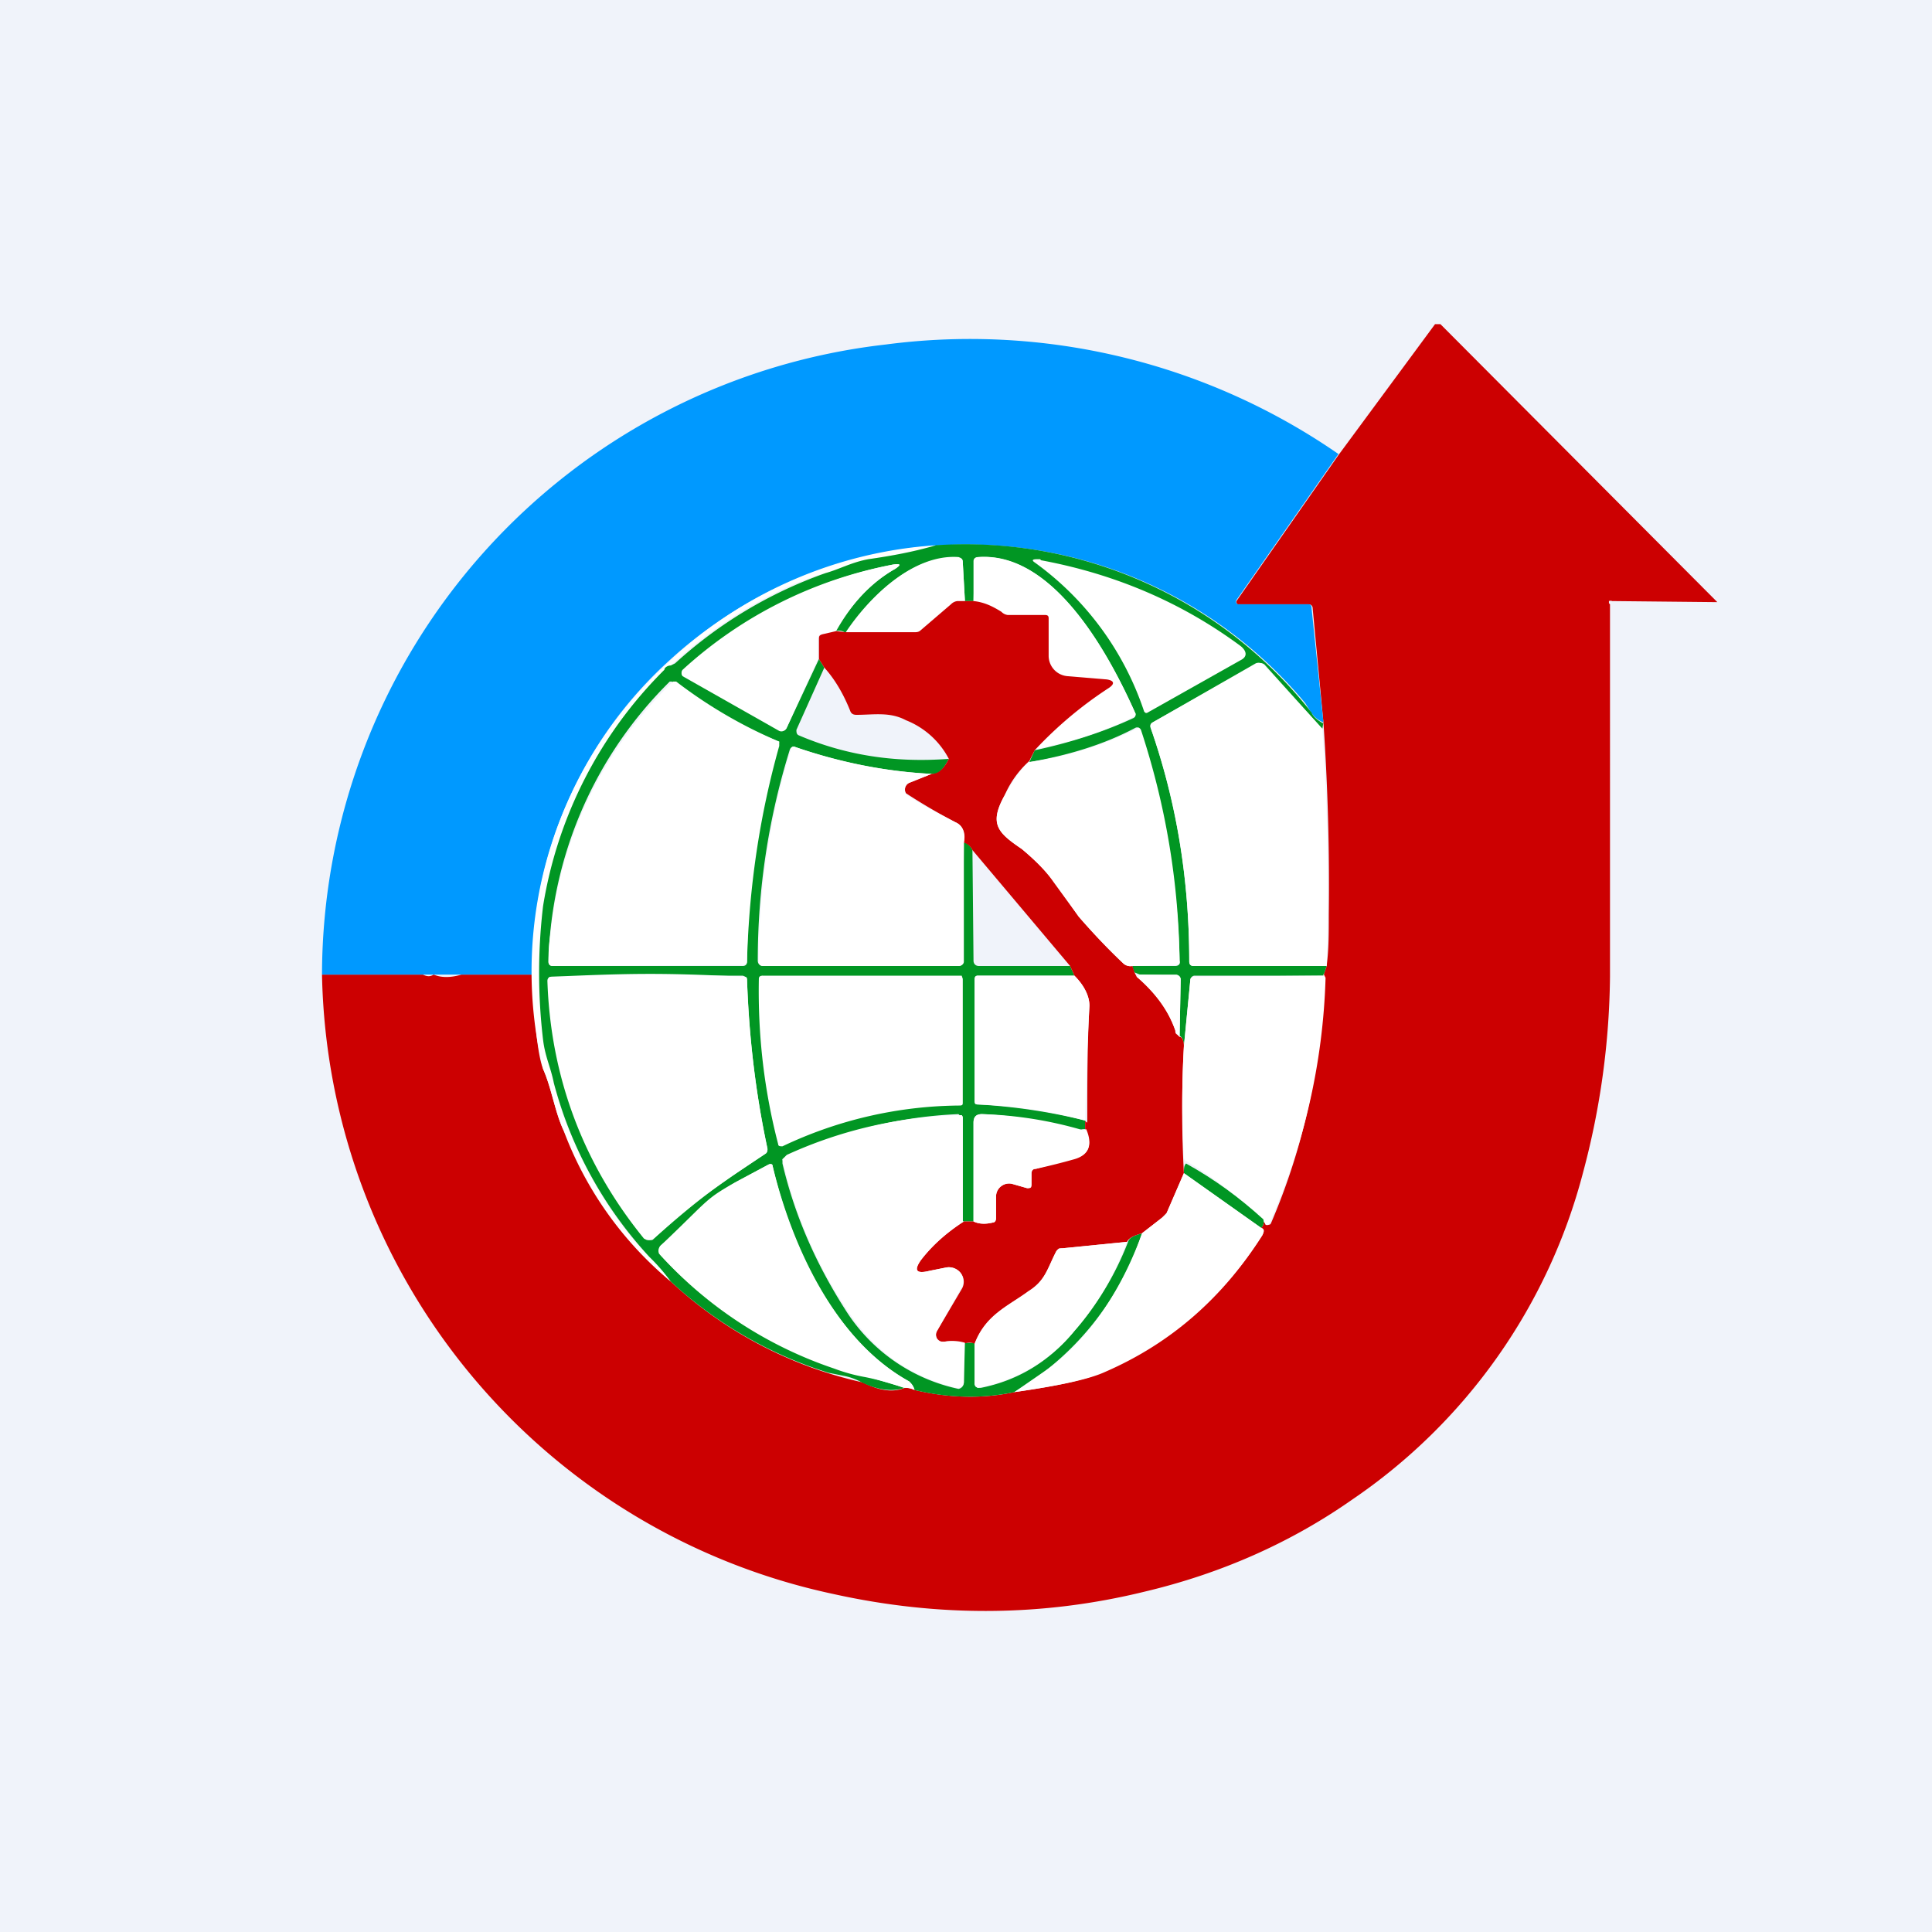 <!-- by TradingView --><svg width="18" height="18" viewBox="0 0 18 18" xmlns="http://www.w3.org/2000/svg"><path fill="#F0F3FA" d="M0 0h18v18H0z"/><path d="M3 9.08h.94c.04.02.07.02.1 0 .07.03.16.03.26 0h.66c.02.46.05.75.1.88.08.18.11.4.19.57l.24.48c.19.35.44.65.76.93a3.84 3.84 0 0 0 1.79.94c.14.07.27.1.39.05.03 0 .05 0 .09.02.34.08.65.08.93.02.42-.06.7-.12.85-.2.62-.27 1.1-.7 1.46-1.26.02-.04.02-.06-.01-.07.02-.02.03-.05.02-.08l.02.05a.03.03 0 0 0 .03 0h.01l.01-.01a6.02 6.02 0 0 0 .49-2.31l.03-.09c.02-.15.02-.3.02-.48a22.17 22.17 0 0 0-.05-1.79l-.1-1.06c0-.03-.02-.04-.04-.04h-.66a.03.03 0 0 1-.01-.03V5.6l.95-1.36.9-1.22h.05L16 5.61l-.98-.01a.04.04 0 0 0-.03 0v.02l.01.01V9.1a7.3 7.3 0 0 1-.25 1.82 5.3 5.3 0 0 1-2.15 3.05c-.57.4-1.22.69-1.94.86-.94.23-1.91.24-2.9.02A6.02 6.02 0 0 1 3 9.08Z" fill="#CC0001"/><path d="m12.47 4.23-.95 1.36a.03.03 0 0 0 0 .03.03.03 0 0 0 .03.01h.64c.02 0 .03.01.03.04l.11 1.06a.24.24 0 0 1-.12-.1l-.05-.08a4.1 4.1 0 0 0-5.92-.4 3.89 3.89 0 0 0-1.28 2.93H3a5.92 5.92 0 0 1 5.25-5.87 6.03 6.03 0 0 1 4.22 1.02Z" fill="#09F"/><path d="M8.72 5.08c-.2.06-.42.1-.63.13-.16.03-.26.1-.4.13-.06.01-.16.05-.29.1a4.1 4.1 0 0 0-1.15.76c-.03 0-.05.02-.06.05 0 .02-.02.03-.03.05a4 4 0 0 0-1.1 2.14c-.04.3-.04.72 0 1.24.02.17.07.26.1.41l.09.31c.18.47.44.95.8 1.31.08.07.14.15.2.23a3.35 3.35 0 0 1-1-1.41c-.08-.17-.11-.39-.19-.57a3.89 3.89 0 0 1 1.18-3.8 4 4 0 0 1 2.48-1.08Z" fill="#fff"/><path d="m12.33 6.73-.01.06-.54-.6a.07.07 0 0 0-.08 0l-.96.54c-.02.01-.03.03-.02.05.24.69.36 1.41.36 2.18 0 .02.01.04.04.04h1.24l-.03.09h-1.2c-.02 0-.04.02-.04.04l-.06.62c0-.06-.02-.09-.04-.1l.01-.52v-.01a.04.04 0 0 0-.02-.03h-.02l-.34-.01-.05-.02a.17.17 0 0 1-.02-.06h.4c.03 0 .05-.02.04-.05a7.29 7.29 0 0 0-.38-2.17.04.04 0 0 0-.03 0c-.3.16-.64.26-.99.32l.05-.11c.33-.07.64-.17.92-.3.02-.01.02-.03.02-.04-.24-.54-.75-1.5-1.46-1.46-.03 0-.04.01-.04.04l-.01.37h-.08l-.02-.36c0-.03-.01-.04-.04-.04-.42-.04-.83.36-1.05.7-.02-.02-.05-.03-.1-.02.15-.25.33-.45.56-.58.06-.04.05-.05-.02-.04a4 4 0 0 0-1.97 1.01.04.04 0 0 0 .02.03l.89.5a.05.05 0 0 0 .07-.02l.3-.64.05.08-.26.58c0 .02 0 .04.02.05.42.18.88.26 1.4.22-.05.1-.1.15-.16.14a4.56 4.56 0 0 1-1.27-.25c-.02-.01-.04 0-.05.02-.2.64-.3 1.3-.3 1.97 0 .03.02.05.05.05h1.82c.03 0 .04-.02.04-.04l.01-1.11c.03 0 .06.03.08.07l.01 1.03c0 .03.02.05.05.05h.85l.04.09h-.9c-.02 0-.03.02-.03.04v1.12c0 .03 0 .04.03.04.35.02.68.07 1 .15v.08h-.02l-.05.01a3.73 3.73 0 0 0-.89-.15c-.05 0-.08.02-.08.08v.92h-.1v-.96a.04.04 0 0 0-.01-.03h-.02l-.01-.01a4.08 4.08 0 0 0-1.64.42v.04c.12.51.33.97.61 1.4a1.65 1.65 0 0 0 1.03.7.06.06 0 0 0 .05-.06v-.37h.1v.37a.05.05 0 0 0 .01.04l.02.01h.03c.35-.07.64-.25.87-.53.21-.24.38-.52.5-.83.01-.04.06-.06.13-.08a2.7 2.7 0 0 1-1.19 1.48c-.28.06-.6.06-.93-.02-.01-.04-.03-.06-.05-.08-.69-.38-1.1-1.26-1.27-2 0-.03-.02-.03-.04-.02l-.3.16-.03-.06.3-.2a.05.05 0 0 0 .02-.05 8.9 8.9 0 0 1-.19-1.57c0-.02-.01-.03-.04-.04h-.67V9h.67c.03 0 .04-.02.04-.04a7.58 7.58 0 0 1 .3-2.05 4.38 4.38 0 0 1-1-.56h-.02a3.8 3.8 0 0 0-1.13 2.61c0 .03.02.04.04.04h1.1v.1h-1.1c-.03 0-.04 0-.04.03a3.87 3.87 0 0 0 .93 2.42.05.05 0 0 0 .04 0l.35-.32.4-.28.03.06c-.16.09-.25.17-.29.27l-.41.32a.07.07 0 0 0 0 .1 3.85 3.85 0 0 0 1.9 1.12l.37.11c-.12.04-.25.02-.4-.05a.57.57 0 0 0-.16-.06l-.15-.03a3.84 3.84 0 0 1-1.47-.85 1.82 1.82 0 0 0-.2-.23 3.83 3.83 0 0 1-.89-1.62c-.03-.15-.08-.24-.1-.4a5.27 5.27 0 0 1 0-1.25 4 4 0 0 1 1.13-2.2c0-.02.03-.04.06-.04l.04-.02a4.1 4.1 0 0 1 1.4-.84c.14-.04.24-.1.4-.13.21-.03.43-.07.63-.13a4.1 4.1 0 0 1 3.5 1.56c.01.03.05.07.11.1Z" fill="#019623"/><path d="M9.64 6.99c.22-.24.45-.43.69-.58.06-.04.05-.07-.02-.08l-.36-.03a.2.2 0 0 1-.13-.07.19.19 0 0 1-.05-.12v-.35c0-.02 0-.03-.03-.03h-.35a.1.1 0 0 1-.06-.02.49.49 0 0 0-.26-.1v-.38c0-.03.02-.04.05-.04.7-.05 1.22.92 1.46 1.46 0 .01 0 .03-.02.03-.28.14-.6.24-.92.3ZM8.99 5.6h-.07a.1.1 0 0 0-.06.03l-.28.24a.08.08 0 0 1-.06.02h-.64c.22-.33.63-.73 1.05-.7.03.01.04.02.04.05l.02.36Z" fill="#fff"/><path d="M9.7 5.22c.7.13 1.32.4 1.86.8.06.05.06.1 0 .13l-.87.49a.02.02 0 0 1-.02 0l-.01-.01a2.8 2.8 0 0 0-1.02-1.39c-.03-.02-.02-.03.02-.03h.03ZM7.79 5.88l-.13.03c-.03 0-.04.02-.04.05v.18l-.29.64a.05.05 0 0 1-.03.03.05.05 0 0 1-.04 0l-.9-.51a.04.04 0 0 1-.01-.03.04.04 0 0 1 .01-.03 4 4 0 0 1 1.96-.98c.07-.01.08 0 .02.04-.23.13-.41.33-.55.58Z" fill="#fff"/><path d="M8.99 5.6h.08c.1.01.18.05.26.1a.1.1 0 0 0 .06.03h.35c.02 0 .03.01.03.03v.35a.19.19 0 0 0 .18.19l.36.03c.07.01.08.04.02.08a3.7 3.7 0 0 0-.69.58l-.05.1a.92.92 0 0 0-.23.32c-.15.27-.06.35.16.5.12.1.22.2.3.3l.23.33c.13.15.27.3.42.44a.1.1 0 0 0 .08.02l.02.06.02.04c.17.14.29.3.36.5 0 .02 0 .03.02.04l.02.02c.02 0 .04.03.04.09a10.92 10.92 0 0 0 0 1.18l-.16.37-.05.05-.18.14c-.07.02-.12.04-.14.08l-.6.06h-.03a.07.07 0 0 0-.03.03c-.08.15-.1.27-.25.37-.2.14-.4.22-.51.49-.02-.01-.05-.02-.1 0a.37.37 0 0 0-.18-.02.07.07 0 0 1-.07-.03.07.07 0 0 1 0-.07l.23-.39a.13.13 0 0 0-.01-.15.14.14 0 0 0-.14-.05l-.15.03c-.12.03-.15 0-.08-.1.1-.13.23-.25.4-.36h.09c.04.02.1.03.18.01.02 0 .03-.02.03-.04v-.2a.12.12 0 0 1 .05-.1.12.12 0 0 1 .1-.02l.14.04c.03 0 .04 0 .04-.03v-.1c0-.03.01-.05.04-.05l.36-.1c.14-.03.17-.13.1-.27v-.08c.02.03.02.02.02-.01 0-.35 0-.7.02-1.06 0-.08-.04-.18-.14-.28L9.97 9l-.91-1.08c-.02-.04-.05-.06-.08-.07.01-.1-.01-.16-.08-.19a5.64 5.64 0 0 1-.46-.27.07.07 0 0 1 .04-.1l.2-.08c.06 0 .11-.04.16-.14a.77.77 0 0 0-.4-.36c-.15-.08-.3-.05-.46-.05-.03 0-.05-.01-.06-.04-.06-.15-.14-.29-.24-.4l-.05-.08v-.18c0-.03 0-.04.03-.05l.13-.03.09.01h.64c.02 0 .04 0 .06-.02l.28-.24a.1.1 0 0 1 .06-.03H9Z" fill="#CC0001"/><path d="M12.32 6.79A22.22 22.22 0 0 1 12.36 9h-1.24c-.03 0-.04-.02-.04-.04 0-.77-.12-1.5-.36-2.18 0-.02 0-.04.02-.05l.96-.55a.07.07 0 0 1 .08.02l.54.59ZM5.15 9c-.02 0-.04-.01-.04-.04 0-.06 0-.15.02-.27a3.8 3.8 0 0 1 1.14-2.34h.03a4.38 4.38 0 0 0 .96.56v.04c-.18.64-.28 1.3-.3 2 0 .03-.01.04-.04.04L5.15 9Z" fill="#fff"/><path d="M10.55 9a.1.1 0 0 1-.08-.02 6.45 6.45 0 0 1-.42-.44l-.24-.33c-.07-.1-.17-.2-.29-.3-.22-.15-.31-.23-.16-.5.1-.17.17-.27.23-.31a3.34 3.34 0 0 0 1.02-.32.04.04 0 0 1 .02.02c.23.7.35 1.41.36 2.15 0 .03 0 .04-.03.04l-.41.01ZM8.68 7.21l-.2.08a.07.07 0 0 0-.05.06.07.07 0 0 0 .04.07c.15.1.3.17.43.24.07.03.1.1.08.19v1.11c0 .02-.02.04-.05.04H7.11c-.03 0-.04-.02-.04-.05 0-.67.1-1.33.3-1.97 0-.02.02-.03.04-.02.41.14.84.23 1.27.25ZM6.92 9.1c.03 0 .04 0 .04.03.02.54.08 1.06.19 1.57 0 .02 0 .04-.02.05-.45.3-.6.4-1.05.8h-.02a.05.05 0 0 1-.04 0L6 11.54c-.57-.7-.87-1.51-.9-2.4 0-.03.02-.04.04-.04.7-.03 1-.04 1.78 0ZM7.1 9.09h1.86l.01.03v1.15c0 .02 0 .03-.03.03a3.9 3.9 0 0 0-1.65.38c-.02 0-.04 0-.04-.02-.13-.5-.19-1.01-.18-1.54 0-.02.01-.03.04-.03ZM10.01 9.09c.1.1.14.2.14.28a32.11 32.11 0 0 0-.04 1.07 4.47 4.47 0 0 0-1-.15c-.02 0-.03-.01-.03-.04V9.13c0-.02 0-.04.03-.04h.9ZM10.62 9.08h.34a.05.05 0 0 1 .04.04v.01l-.01.53-.02-.02a.09.09 0 0 1-.02-.04c-.07-.2-.2-.36-.36-.5l.03-.02ZM12.33 9.09c0-.02 0-.02.01 0l.01.02a6.02 6.02 0 0 1-.53 2.3h-.02a3.62 3.62 0 0 0-.76-.6l-.01-.02c-.02-.35-.02-.7 0-1.04l.06-.62c0-.02.02-.03.04-.03l1.2-.01Z" fill="#fff"/><path d="M8.98 11.38c-.17.11-.3.23-.4.36-.07.1-.04.13.08.1l.15-.03a.14.14 0 0 1 .14.05.13.13 0 0 1 0 .15l-.22.39a.07.07 0 0 0 .03.1h.04c.06-.01.12-.01.19.01l-.01.37a.06.06 0 0 1-.07.05c-.42-.1-.75-.33-1-.7a4.16 4.16 0 0 1-.62-1.43l.04-.04a4.07 4.07 0 0 1 1.63-.37.04.04 0 0 1 .01.03v.96ZM10.12 10.52c.06.14.03.24-.11.28a6 6 0 0 1-.36.09c-.03 0-.04.02-.04.04v.1c0 .03-.01.04-.04.04l-.14-.04a.12.12 0 0 0-.1.02.12.12 0 0 0-.05.1v.2c0 .02-.01.04-.03.04-.08.02-.14.01-.18-.01v-.92c0-.06.03-.08.08-.08a3.72 3.72 0 0 1 .94.15l.03-.01Z" fill="#fff"/><path d="M8.52 12.95a.22.22 0 0 0-.1-.02 2.54 2.54 0 0 0-.36-.1 1.61 1.61 0 0 1-.29-.08 3.85 3.85 0 0 1-1.63-1.07.07.07 0 0 1 .02-.08c.56-.53.35-.4 1-.75.02-.01.04 0 .04.02.18.74.58 1.62 1.27 2 .02.02.04.04.05.08Z" fill="#fff"/><path d="M11.05 10.84c.27.15.5.32.72.52.01.03 0 .06-.02.08l-.72-.51c0-.04 0-.07.02-.09Z" fill="#019623"/><path d="m11.03 10.93.72.51c.03.01.03.03.01.07-.36.57-.84 1-1.46 1.27-.15.07-.43.13-.85.19l.29-.2c.42-.29.73-.8.9-1.28l.18-.14a.13.13 0 0 0 .05-.05l.16-.37Z" fill="#fff"/><path d="M10.5 11.57c-.11.3-.28.59-.49.83a1.5 1.5 0 0 1-.9.53.05.05 0 0 1-.03-.05v-.36c.1-.27.31-.35.5-.49.16-.1.18-.21.26-.37a.07.07 0 0 1 .06-.03l.6-.06Z" fill="#fff"/></svg>